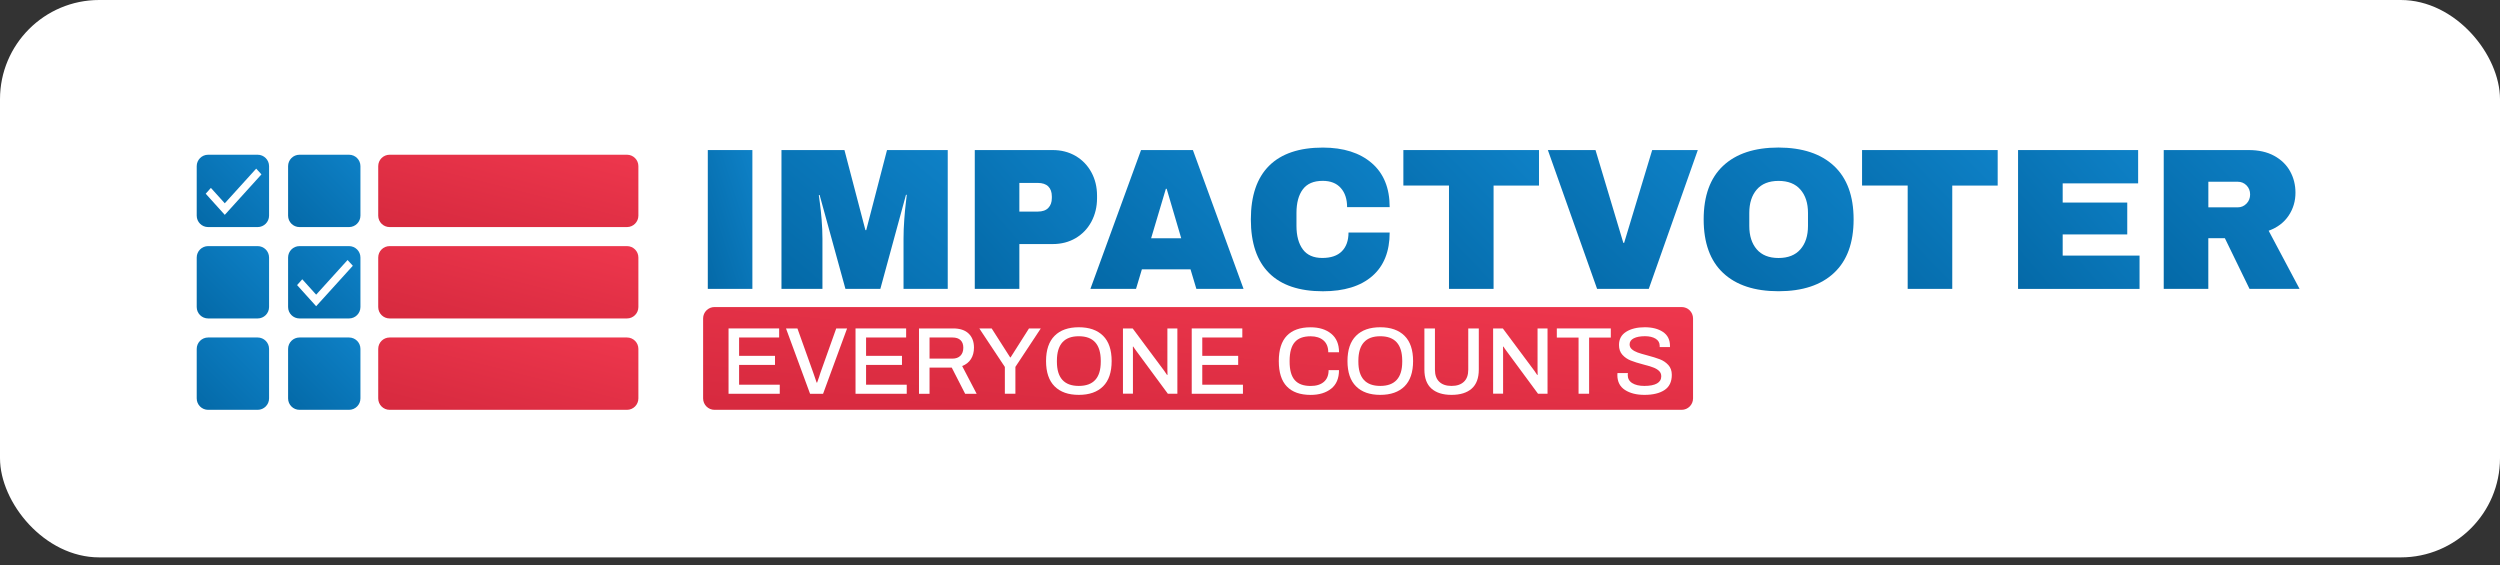 <svg width="252" height="57" viewBox="0 0 252 57" fill="none" xmlns="http://www.w3.org/2000/svg">
<rect x="0" y="0" width="252" height="57" fill="#333333" stroke="none"/>
<rect width="252" height="56.184" rx="10" fill="white"/>
<path d="M169.508 41.311H72.025C71.388 41.311 70.874 40.797 70.874 40.16V32.1C70.874 31.463 71.388 30.949 72.025 30.949H169.508C170.145 30.949 170.659 31.463 170.659 32.1V40.16C170.659 40.793 170.145 41.311 169.508 41.311Z" fill="url(#paint0_linear)"/>
<path d="M73.434 33.106H78.538V34.019H74.501V35.869H78.12V36.783H74.501V38.778H78.599V39.692H73.437V33.106H73.434Z" fill="white"/>
<path d="M79.229 33.106H80.38L81.962 37.531L82.069 37.838L82.318 38.567H82.365L82.576 37.965C82.602 37.877 82.625 37.792 82.652 37.719C82.679 37.646 82.698 37.581 82.718 37.523L84.291 33.11H85.385L82.967 39.692H81.654L79.229 33.106Z" fill="white"/>
<path d="M86.233 33.106H91.338V34.019H87.3V35.869H90.919V36.783H87.3V38.778H91.399V39.692H86.237V33.106H86.233Z" fill="white"/>
<path d="M92.631 33.106H96.077C96.76 33.106 97.282 33.279 97.639 33.624C97.996 33.969 98.177 34.438 98.177 35.036C98.177 35.489 98.073 35.877 97.87 36.196C97.666 36.514 97.371 36.748 96.987 36.898L98.445 39.692H97.286L95.935 37.051H93.698V39.692H92.635V33.106H92.631ZM96.008 36.149C96.346 36.149 96.615 36.053 96.81 35.858C97.006 35.662 97.102 35.393 97.102 35.048C97.102 34.722 97.01 34.468 96.822 34.288C96.638 34.108 96.365 34.019 96.008 34.019H93.698V36.149H96.008Z" fill="white"/>
<path d="M101.285 36.982L98.714 33.106H99.961L101.823 36.023H101.869L103.722 33.106H104.912L102.352 36.982V39.688H101.289V36.982H101.285Z" fill="white"/>
<path d="M106.305 38.944C105.73 38.372 105.442 37.52 105.442 36.395C105.442 35.271 105.73 34.422 106.305 33.847C106.881 33.271 107.695 32.987 108.742 32.987C109.798 32.987 110.615 33.275 111.191 33.847C111.767 34.419 112.054 35.267 112.054 36.395C112.054 37.52 111.767 38.372 111.191 38.944C110.615 39.515 109.802 39.803 108.742 39.803C107.691 39.803 106.881 39.519 106.305 38.944ZM110.957 36.464V36.349C110.949 34.71 110.212 33.893 108.742 33.893C107.276 33.893 106.543 34.71 106.536 36.349V36.464C106.536 38.088 107.272 38.901 108.742 38.901C110.22 38.901 110.957 38.088 110.957 36.464Z" fill="white"/>
<path d="M113.194 33.106H114.173L117.358 37.385C117.428 37.481 117.52 37.619 117.639 37.796L117.685 37.777L117.673 37.297V33.106H118.679V39.688H117.719L114.526 35.359C114.476 35.294 114.422 35.217 114.361 35.129C114.303 35.04 114.261 34.975 114.238 34.937L114.192 34.944L114.2 35.432V39.684H113.194V33.106Z" fill="white"/>
<path d="M120.122 33.106H125.226V34.019H121.189V35.869H124.808V36.783H121.189V38.778H125.288V39.692H120.126V33.106H120.122Z" fill="white"/>
<path d="M129.717 38.959C129.172 38.395 128.903 37.543 128.903 36.395C128.903 35.255 129.175 34.403 129.717 33.839C130.262 33.275 131.056 32.991 132.108 32.991C132.963 32.991 133.658 33.206 134.184 33.636C134.71 34.066 134.975 34.687 134.975 35.509H133.888C133.888 34.99 133.727 34.591 133.409 34.315C133.09 34.039 132.656 33.897 132.111 33.897C131.39 33.897 130.856 34.092 130.515 34.488C130.173 34.879 129.997 35.501 129.993 36.345V36.449C129.993 37.301 130.166 37.923 130.511 38.314C130.856 38.709 131.39 38.905 132.111 38.905C132.676 38.905 133.117 38.771 133.439 38.498C133.762 38.226 133.923 37.831 133.923 37.312H134.971C134.971 38.138 134.71 38.759 134.184 39.178C133.658 39.596 132.967 39.807 132.104 39.807C131.056 39.803 130.258 39.523 129.717 38.959Z" fill="white"/>
<path d="M136.69 38.944C136.114 38.372 135.826 37.52 135.826 36.395C135.826 35.271 136.114 34.422 136.69 33.847C137.266 33.271 138.079 32.987 139.127 32.987C140.182 32.987 141 33.275 141.576 33.847C142.151 34.419 142.439 35.267 142.439 36.395C142.439 37.52 142.151 38.372 141.576 38.944C141 39.515 140.186 39.803 139.127 39.803C138.079 39.803 137.266 39.519 136.69 38.944ZM141.345 36.464V36.349C141.338 34.71 140.601 33.893 139.131 33.893C137.665 33.893 136.932 34.71 136.924 36.349V36.464C136.924 38.088 137.661 38.901 139.131 38.901C140.605 38.901 141.345 38.088 141.345 36.464Z" fill="white"/>
<path d="M144.293 39.17C143.817 38.748 143.579 38.107 143.579 37.251V33.106H144.642V37.27C144.642 37.8 144.788 38.206 145.08 38.483C145.371 38.763 145.782 38.901 146.312 38.901C146.849 38.901 147.263 38.763 147.559 38.483C147.855 38.206 148 37.8 148 37.27V33.106H149.063V37.251C149.063 38.107 148.826 38.748 148.35 39.17C147.874 39.592 147.194 39.803 146.312 39.803C145.444 39.803 144.773 39.592 144.293 39.17Z" fill="white"/>
<path d="M150.506 33.106H151.485L154.671 37.385C154.74 37.481 154.832 37.619 154.951 37.796L154.997 37.777L154.985 37.297V33.106H155.991V39.688H155.031L151.838 35.359C151.788 35.294 151.735 35.217 151.673 35.129C151.616 35.04 151.573 34.975 151.55 34.937L151.504 34.944L151.512 35.432V39.684H150.506V33.106Z" fill="white"/>
<path d="M159.115 34.027H156.927V33.106H162.369V34.027H160.182V39.688H159.119V34.027H159.115Z" fill="white"/>
<path d="M163.797 39.308C163.287 38.978 163.03 38.479 163.03 37.807L163.041 37.604H164.096C164.096 37.616 164.093 37.642 164.085 37.677C164.077 37.712 164.077 37.754 164.077 37.796C164.077 38.153 164.227 38.429 164.53 38.617C164.83 38.805 165.236 38.901 165.747 38.901C166.311 38.901 166.737 38.817 167.025 38.652C167.313 38.487 167.455 38.245 167.455 37.93C167.455 37.708 167.378 37.523 167.221 37.378C167.063 37.232 166.867 37.12 166.626 37.032C166.384 36.944 166.061 36.848 165.651 36.74C165.133 36.606 164.711 36.472 164.38 36.341C164.05 36.211 163.77 36.019 163.54 35.766C163.31 35.512 163.195 35.182 163.195 34.772C163.195 34.188 163.433 33.747 163.916 33.444C164.396 33.141 165.021 32.987 165.789 32.987C166.545 32.987 167.155 33.144 167.627 33.459C168.096 33.774 168.334 34.242 168.334 34.868V34.983H167.297V34.856C167.297 34.549 167.159 34.311 166.887 34.142C166.61 33.973 166.253 33.889 165.812 33.889C165.34 33.889 164.964 33.958 164.684 34.1C164.404 34.242 164.265 34.446 164.265 34.714C164.265 34.914 164.342 35.079 164.496 35.209C164.649 35.34 164.841 35.447 165.071 35.532C165.302 35.616 165.616 35.708 166.012 35.812C166.549 35.954 166.983 36.088 167.313 36.215C167.643 36.341 167.927 36.533 168.161 36.787C168.395 37.04 168.518 37.37 168.518 37.781C168.518 38.483 168.272 38.997 167.777 39.32C167.286 39.642 166.614 39.803 165.762 39.803C164.96 39.803 164.308 39.638 163.797 39.308Z" fill="white"/>
<path d="M63.198 22.889H39.276C38.639 22.889 38.125 22.375 38.125 21.738V16.748C38.125 16.111 38.639 15.597 39.276 15.597H63.198C63.835 15.597 64.349 16.111 64.349 16.748V21.738C64.349 22.371 63.835 22.889 63.198 22.889Z" fill="url(#paint1_linear)"/>
<path d="M63.198 32.1H39.276C38.639 32.1 38.125 31.586 38.125 30.949V25.959C38.125 25.322 38.639 24.808 39.276 24.808H63.198C63.835 24.808 64.349 25.322 64.349 25.959V30.949C64.349 31.582 63.835 32.1 63.198 32.1Z" fill="url(#paint2_linear)"/>
<path d="M63.198 41.311H39.276C38.639 41.311 38.125 40.797 38.125 40.16V35.17C38.125 34.533 38.639 34.019 39.276 34.019H63.198C63.835 34.019 64.349 34.533 64.349 35.17V40.16C64.349 40.793 63.835 41.311 63.198 41.311Z" fill="url(#paint3_linear)"/>
<path d="M35.181 22.889H30.192C29.555 22.889 29.04 22.375 29.04 21.738V16.748C29.04 16.111 29.555 15.597 30.192 15.597H35.181C35.818 15.597 36.332 16.111 36.332 16.748V21.738C36.332 22.371 35.818 22.889 35.181 22.889Z" fill="url(#paint4_linear)"/>
<path d="M35.181 32.1H30.192C29.555 32.1 29.04 31.586 29.04 30.949V25.959C29.04 25.322 29.555 24.808 30.192 24.808H35.181C35.818 24.808 36.332 25.322 36.332 25.959V30.949C36.332 31.582 35.818 32.1 35.181 32.1Z" fill="url(#paint5_linear)"/>
<path d="M35.181 41.311H30.192C29.555 41.311 29.04 40.797 29.04 40.16V35.17C29.04 34.533 29.555 34.019 30.192 34.019H35.181C35.818 34.019 36.332 34.533 36.332 35.17V40.16C36.332 40.793 35.818 41.311 35.181 41.311Z" fill="url(#paint6_linear)"/>
<path d="M25.97 22.889H20.981C20.344 22.889 19.829 22.375 19.829 21.738V16.749C19.829 16.112 20.344 15.597 20.981 15.597H25.97C26.607 15.597 27.122 16.112 27.122 16.749V21.738C27.122 22.371 26.607 22.889 25.97 22.889Z" fill="url(#paint7_linear)"/>
<path d="M25.97 32.1H20.981C20.344 32.1 19.829 31.586 19.829 30.949V25.959C19.829 25.322 20.344 24.808 20.981 24.808H25.97C26.607 24.808 27.122 25.322 27.122 25.959V30.949C27.122 31.582 26.607 32.1 25.97 32.1Z" fill="url(#paint8_linear)"/>
<path d="M25.97 41.311H20.981C20.344 41.311 19.829 40.797 19.829 40.16V35.17C19.829 34.533 20.344 34.019 20.981 34.019H25.97C26.607 34.019 27.122 34.533 27.122 35.17V40.16C27.122 40.793 26.607 41.311 25.97 41.311Z" fill="url(#paint9_linear)"/>
<path d="M20.735 19.527L22.658 21.657L26.354 17.578L25.824 16.998L22.658 20.491L21.257 18.94L20.735 19.527Z" fill="white"/>
<path d="M29.946 28.738L31.869 30.868L35.565 26.789L35.035 26.209L31.869 29.702L30.468 28.151L29.946 28.738Z" fill="white"/>
<path d="M71.346 29.119V15.126H75.84V29.119H71.346Z" fill="url(#paint10_linear)"/>
<path d="M91.076 29.119V24.076C91.076 23.454 91.1 22.813 91.149 22.153C91.195 21.496 91.249 20.944 91.303 20.495C91.357 20.046 91.391 19.762 91.403 19.639H91.322L88.739 29.119H85.22L82.618 19.658H82.537C82.552 19.781 82.587 20.061 82.648 20.502C82.71 20.944 82.767 21.493 82.821 22.149C82.875 22.805 82.902 23.446 82.902 24.072V29.119H78.772V15.126H85.12L87.235 23.2H87.315L89.411 15.126H95.532V29.119H91.076Z" fill="url(#paint11_linear)"/>
<path d="M108.428 15.724C109.107 16.123 109.633 16.672 110.013 17.371C110.393 18.069 110.581 18.852 110.581 19.72V19.984C110.581 20.852 110.389 21.638 110.013 22.345C109.633 23.051 109.103 23.603 108.428 24.003C107.748 24.402 106.977 24.601 106.109 24.601H102.751V29.119H98.257V15.126H106.109C106.977 15.126 107.748 15.325 108.428 15.724ZM102.751 21.328H104.601C105.077 21.328 105.43 21.205 105.668 20.959C105.906 20.713 106.025 20.383 106.025 19.961V19.8C106.025 19.366 105.906 19.032 105.668 18.794C105.43 18.557 105.073 18.438 104.601 18.438H102.751V21.328Z" fill="url(#paint12_linear)"/>
<path d="M120.594 29.119L120.003 27.146H115.102L114.511 29.119H109.913L115.017 15.126H120.244L125.349 29.119H120.594ZM116.034 24.014H119.066L117.6 19.029H117.52L116.034 24.014Z" fill="url(#paint13_linear)"/>
<path d="M138.267 16.434C139.472 17.47 140.079 18.952 140.079 20.878H135.788C135.788 20.065 135.573 19.42 135.147 18.944C134.721 18.468 134.115 18.23 133.328 18.23C132.418 18.23 131.751 18.514 131.325 19.086C130.899 19.654 130.684 20.448 130.684 21.465V22.767C130.684 23.772 130.899 24.559 131.325 25.138C131.751 25.714 132.407 26.002 133.286 26.002C134.153 26.002 134.813 25.779 135.258 25.33C135.704 24.881 135.93 24.252 135.93 23.438H140.079C140.079 25.349 139.492 26.816 138.321 27.832C137.147 28.85 135.489 29.36 133.347 29.36C130.96 29.36 129.152 28.75 127.928 27.529C126.7 26.309 126.086 24.505 126.086 22.118C126.086 19.731 126.7 17.927 127.928 16.706C129.156 15.486 130.964 14.876 133.347 14.876C135.42 14.88 137.062 15.398 138.267 16.434Z" fill="url(#paint14_linear)"/>
<path d="M150.552 18.702V29.119H146.058V18.702H141.46V15.126H155.131V18.706H150.552V18.702Z" fill="url(#paint15_linear)"/>
<path d="M160.988 29.119L156.025 15.126H160.827L163.632 24.482H163.713L166.541 15.126H171.139L166.196 29.119H160.988Z" fill="url(#paint16_linear)"/>
<path d="M184.871 16.73C186.187 17.962 186.844 19.762 186.844 22.118C186.844 24.474 186.187 26.274 184.871 27.506C183.555 28.742 181.689 29.356 179.275 29.356C176.861 29.356 175 28.742 173.691 27.514C172.383 26.286 171.73 24.486 171.73 22.114C171.73 19.742 172.383 17.942 173.691 16.714C175 15.486 176.861 14.872 179.275 14.872C181.689 14.88 183.555 15.498 184.871 16.73ZM177.08 19.109C176.577 19.692 176.328 20.479 176.328 21.469V22.77C176.328 23.761 176.577 24.547 177.08 25.131C177.583 25.714 178.312 26.006 179.275 26.006C180.239 26.006 180.976 25.714 181.482 25.131C181.993 24.547 182.246 23.761 182.246 22.77V21.469C182.246 20.479 181.993 19.692 181.482 19.109C180.976 18.526 180.239 18.234 179.275 18.234C178.312 18.238 177.579 18.526 177.08 19.109Z" fill="url(#paint17_linear)"/>
<path d="M196.788 18.702V29.119H192.294V18.702H187.696V15.126H201.366V18.706H196.788V18.702Z" fill="url(#paint18_linear)"/>
<path d="M203.42 15.126H215.524V18.484H207.918V20.418H214.427V23.63H207.918V25.764H215.666V29.122H203.42V15.126Z" fill="url(#paint19_linear)"/>
<path d="M230.696 21.734C230.235 22.425 229.564 22.936 228.681 23.258L231.793 29.115H226.75L224.267 24.01H222.598V29.115H218.104V15.126H226.666C227.668 15.126 228.527 15.317 229.237 15.705C229.947 16.093 230.485 16.615 230.845 17.271C231.206 17.927 231.383 18.645 231.383 19.416C231.387 20.268 231.156 21.044 230.696 21.734ZM226.447 18.683C226.202 18.438 225.906 18.319 225.553 18.319H222.602V20.901H225.553C225.906 20.901 226.205 20.775 226.447 20.525C226.693 20.276 226.812 19.965 226.812 19.601C226.812 19.232 226.689 18.929 226.447 18.683Z" fill="url(#paint20_linear)"/>
<defs>
<linearGradient id="paint0_linear" x1="79.902" y1="41.311" x2="81.674" y2="22.544" gradientUnits="userSpaceOnUse">
<stop stop-color="#D72A3F"/>
<stop offset="1" stop-color="#EE374D"/>
</linearGradient>
<linearGradient id="paint1_linear" x1="40.497" y1="22.889" x2="43.665" y2="10.366" gradientUnits="userSpaceOnUse">
<stop stop-color="#D72A3F"/>
<stop offset="1" stop-color="#EE374D"/>
</linearGradient>
<linearGradient id="paint2_linear" x1="40.497" y1="32.1" x2="43.665" y2="19.577" gradientUnits="userSpaceOnUse">
<stop stop-color="#D72A3F"/>
<stop offset="1" stop-color="#EE374D"/>
</linearGradient>
<linearGradient id="paint3_linear" x1="40.497" y1="41.311" x2="43.665" y2="28.788" gradientUnits="userSpaceOnUse">
<stop stop-color="#D72A3F"/>
<stop offset="1" stop-color="#EE374D"/>
</linearGradient>
<linearGradient id="paint4_linear" x1="29.04" y1="22.889" x2="36.332" y2="15.597" gradientUnits="userSpaceOnUse">
<stop stop-color="#0469A7"/>
<stop offset="1" stop-color="#0E81C7"/>
</linearGradient>
<linearGradient id="paint5_linear" x1="29.04" y1="32.1" x2="36.332" y2="24.808" gradientUnits="userSpaceOnUse">
<stop stop-color="#0469A7"/>
<stop offset="1" stop-color="#0E81C7"/>
</linearGradient>
<linearGradient id="paint6_linear" x1="29.04" y1="41.311" x2="36.332" y2="34.019" gradientUnits="userSpaceOnUse">
<stop stop-color="#0469A7"/>
<stop offset="1" stop-color="#0E81C7"/>
</linearGradient>
<linearGradient id="paint7_linear" x1="19.829" y1="22.889" x2="27.122" y2="15.597" gradientUnits="userSpaceOnUse">
<stop stop-color="#0469A7"/>
<stop offset="1" stop-color="#0E81C7"/>
</linearGradient>
<linearGradient id="paint8_linear" x1="19.829" y1="32.1" x2="27.122" y2="24.808" gradientUnits="userSpaceOnUse">
<stop stop-color="#0469A7"/>
<stop offset="1" stop-color="#0E81C7"/>
</linearGradient>
<linearGradient id="paint9_linear" x1="19.829" y1="41.311" x2="27.122" y2="34.019" gradientUnits="userSpaceOnUse">
<stop stop-color="#0469A7"/>
<stop offset="1" stop-color="#0E81C7"/>
</linearGradient>
<linearGradient id="paint10_linear" x1="71.346" y1="29.119" x2="79.494" y2="26.502" gradientUnits="userSpaceOnUse">
<stop stop-color="#0469A7"/>
<stop offset="1" stop-color="#0E81C7"/>
</linearGradient>
<linearGradient id="paint11_linear" x1="78.772" y1="29.119" x2="92.54" y2="12.628" gradientUnits="userSpaceOnUse">
<stop stop-color="#0469A7"/>
<stop offset="1" stop-color="#0E81C7"/>
</linearGradient>
<linearGradient id="paint12_linear" x1="98.257" y1="29.119" x2="112.138" y2="16.894" gradientUnits="userSpaceOnUse">
<stop stop-color="#0469A7"/>
<stop offset="1" stop-color="#0E81C7"/>
</linearGradient>
<linearGradient id="paint13_linear" x1="109.913" y1="29.119" x2="123.839" y2="13.757" gradientUnits="userSpaceOnUse">
<stop stop-color="#0469A7"/>
<stop offset="1" stop-color="#0E81C7"/>
</linearGradient>
<linearGradient id="paint14_linear" x1="126.086" y1="29.36" x2="140.561" y2="15.375" gradientUnits="userSpaceOnUse">
<stop stop-color="#0469A7"/>
<stop offset="1" stop-color="#0E81C7"/>
</linearGradient>
<linearGradient id="paint15_linear" x1="141.46" y1="29.119" x2="155.45" y2="15.452" gradientUnits="userSpaceOnUse">
<stop stop-color="#0469A7"/>
<stop offset="1" stop-color="#0E81C7"/>
</linearGradient>
<linearGradient id="paint16_linear" x1="156.025" y1="29.119" x2="169.977" y2="14.05" gradientUnits="userSpaceOnUse">
<stop stop-color="#0469A7"/>
<stop offset="1" stop-color="#0E81C7"/>
</linearGradient>
<linearGradient id="paint17_linear" x1="171.73" y1="29.356" x2="186.201" y2="14.256" gradientUnits="userSpaceOnUse">
<stop stop-color="#0469A7"/>
<stop offset="1" stop-color="#0E81C7"/>
</linearGradient>
<linearGradient id="paint18_linear" x1="187.696" y1="29.119" x2="201.685" y2="15.452" gradientUnits="userSpaceOnUse">
<stop stop-color="#0469A7"/>
<stop offset="1" stop-color="#0E81C7"/>
</linearGradient>
<linearGradient id="paint19_linear" x1="203.42" y1="29.122" x2="217.293" y2="16.984" gradientUnits="userSpaceOnUse">
<stop stop-color="#0469A7"/>
<stop offset="1" stop-color="#0E81C7"/>
</linearGradient>
<linearGradient id="paint20_linear" x1="218.104" y1="29.115" x2="232.089" y2="15.428" gradientUnits="userSpaceOnUse">
<stop stop-color="#0469A7"/>
<stop offset="1" stop-color="#0E81C7"/>
</linearGradient>
</defs>
</svg>
